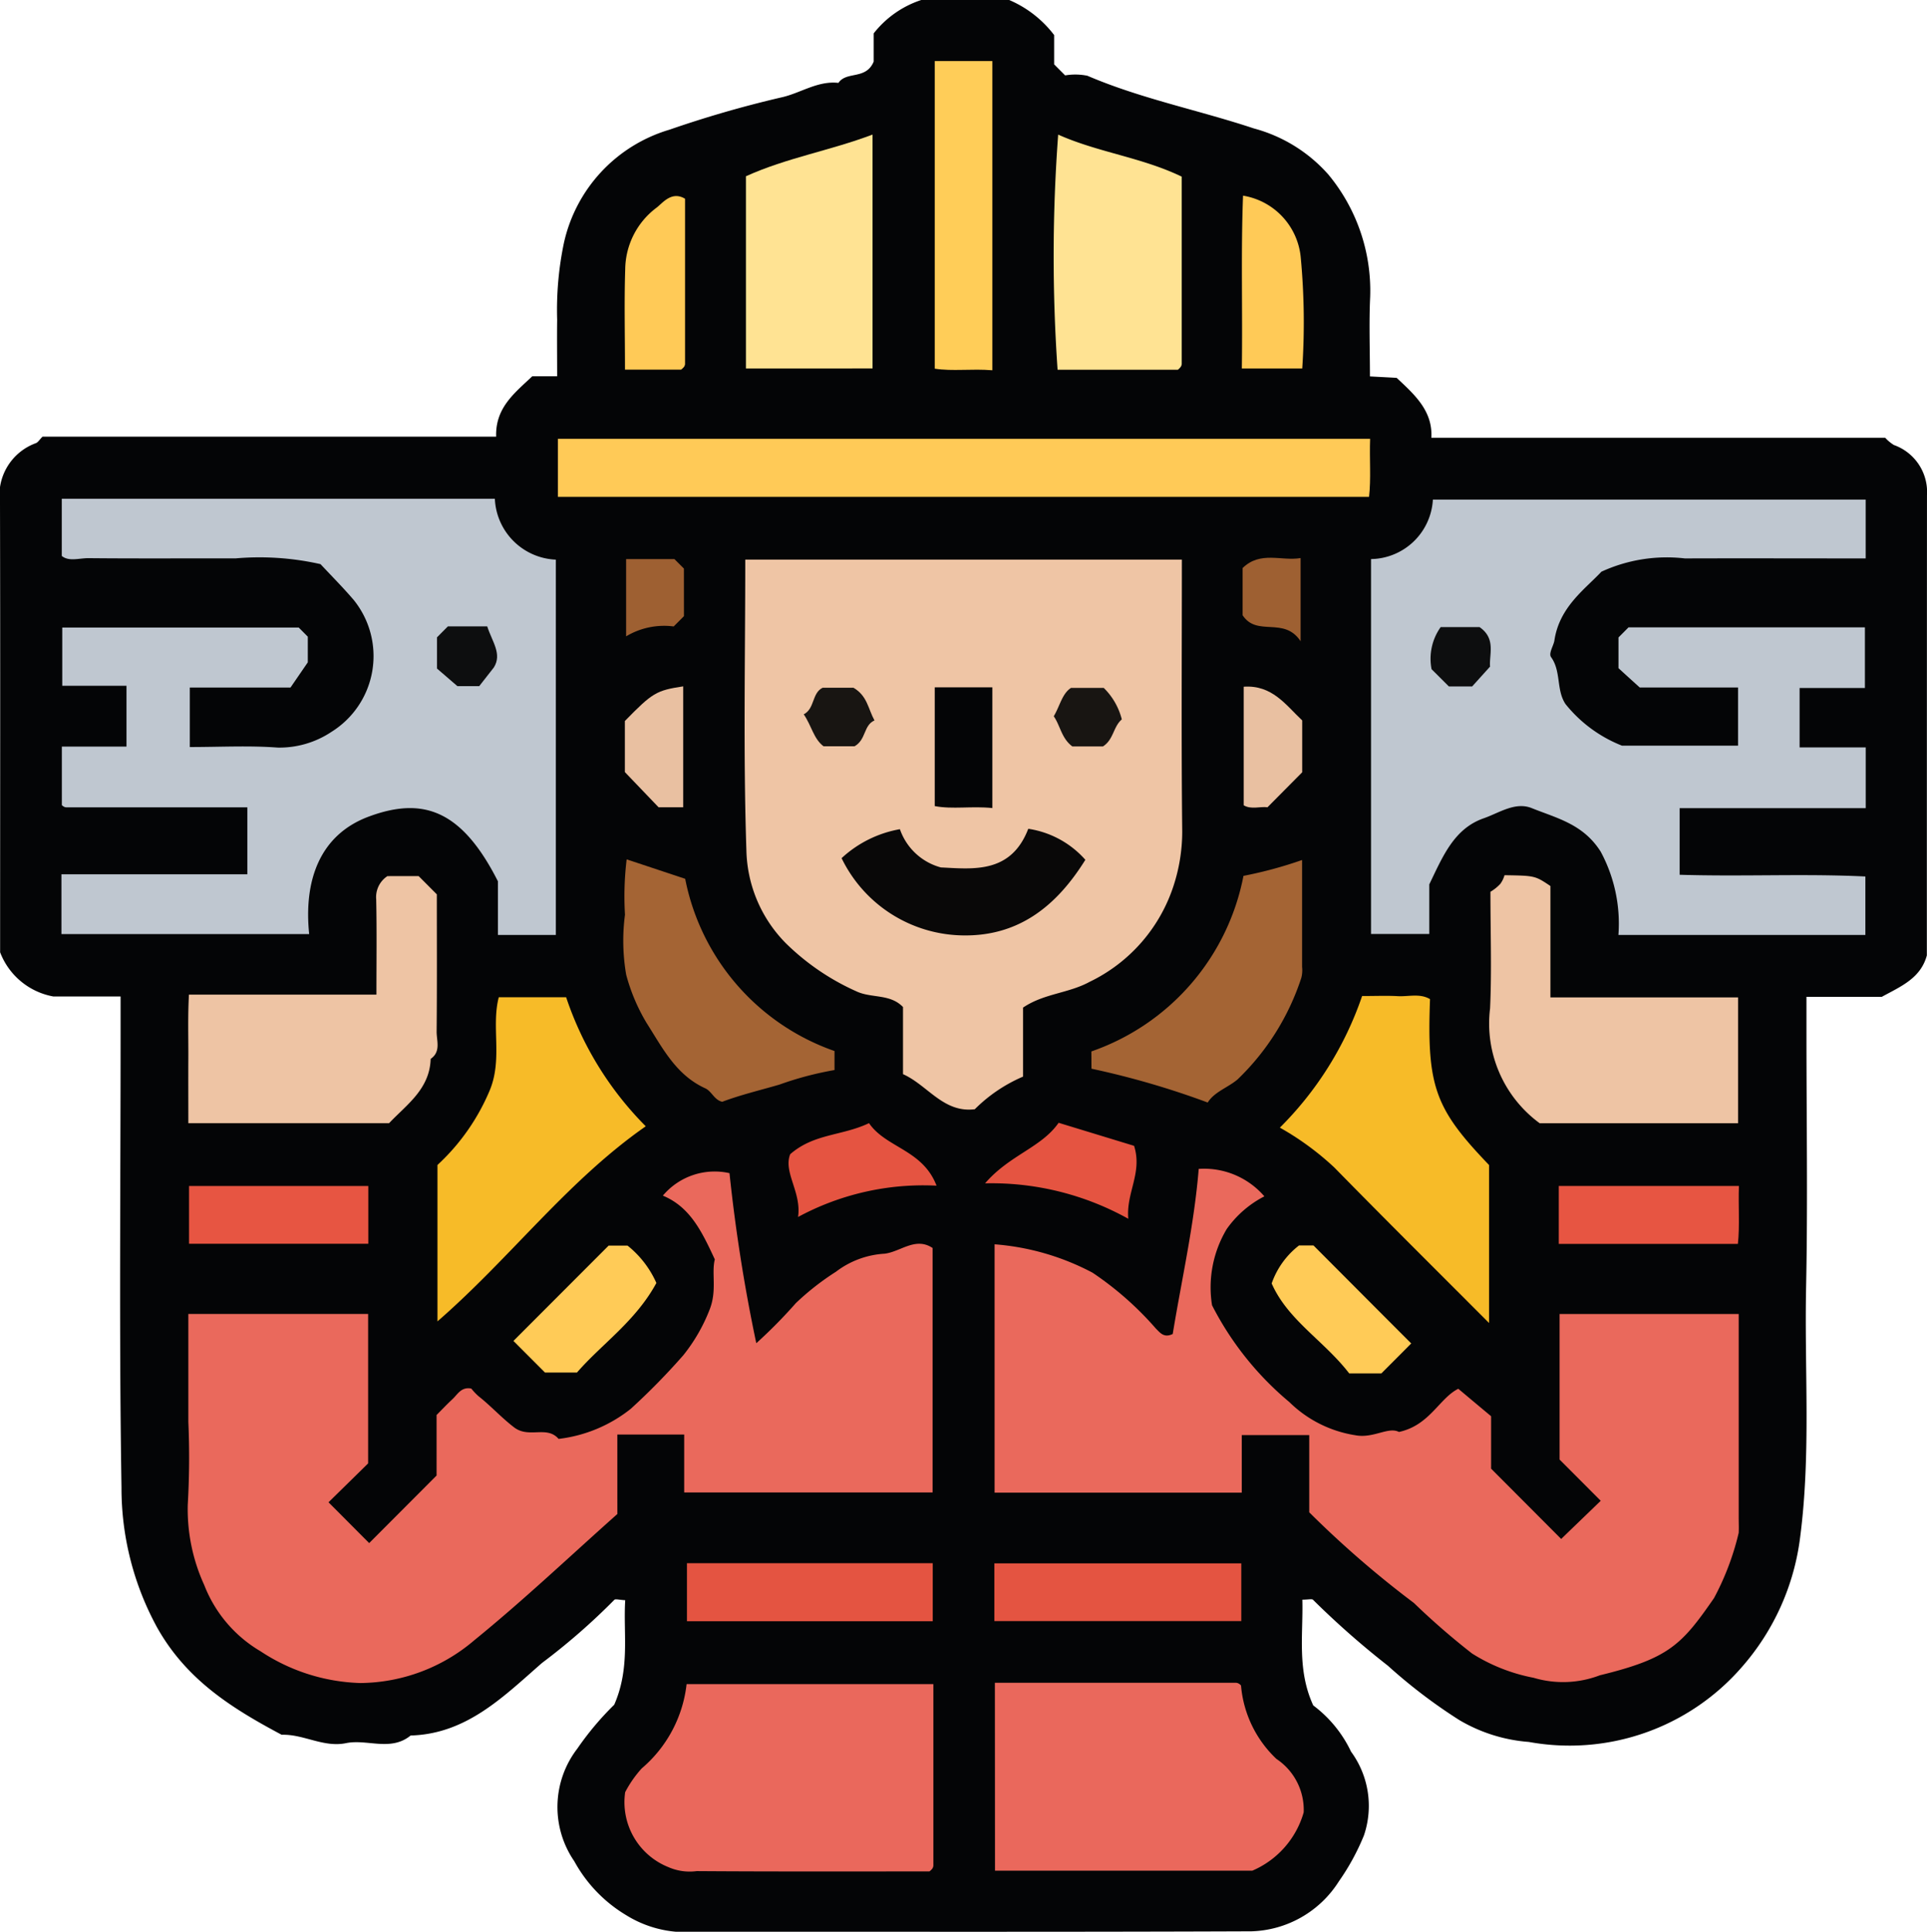 <svg xmlns="http://www.w3.org/2000/svg" width="81.593" height="81.784" viewBox="0 0 81.593 81.784">
  <g id="Grupo_876236" data-name="Grupo 876236" transform="translate(0 0)">
    <g id="Grupo_876237" data-name="Grupo 876237" transform="translate(0 0)">
      <path id="Trazado_613952" data-name="Trazado 613952" d="M45.1,3.192c-.227-.227-.341-.341-.465-.467V1.485A4.719,4.719,0,0,0,42.731,0H39.008a4.24,4.24,0,0,0-2.015,1.414V2.609c-.328.783-1.149.391-1.492.9-.894-.1-1.626.45-2.447.621A46.986,46.986,0,0,0,28.347,5.49,6.45,6.45,0,0,0,23.874,10.3a13.85,13.85,0,0,0-.283,3.23c-.01.788,0,1.576,0,2.4H22.536c-.735.7-1.568,1.323-1.528,2.556H1.8c-.131.131-.192.242-.283.275A2.347,2.347,0,0,0,0,21.309c.015,6.333.005,12.669.005,19.005A2.981,2.981,0,0,0,2.26,42.185H5.106V43.8c0,6.389-.066,12.778.038,19.165a12.3,12.3,0,0,0,1.5,5.917c1.248,2.237,3.182,3.439,5.283,4.558.927-.033,1.77.551,2.725.354.9-.184,1.891.366,2.735-.323,2.381-.066,3.947-1.664,5.568-3.076a27.383,27.383,0,0,0,3.056-2.667c.043-.05.2,0,.462.015-.088,1.424.215,2.866-.465,4.424a12.582,12.582,0,0,0-1.561,1.856,4.053,4.053,0,0,0-.131,4.77,6.036,6.036,0,0,0,2.2,2.285,4.77,4.77,0,0,0,2.1.7c8.124-.005,16.25.015,24.374-.018a4.536,4.536,0,0,0,3.7-2.114,9.8,9.8,0,0,0,1.061-1.944,3.88,3.88,0,0,0-.545-3.548,5.256,5.256,0,0,0-1.6-1.957c-.694-1.508-.422-3-.462-4.477.253,0,.412-.045.455.008a36.121,36.121,0,0,0,3.167,2.788,22.439,22.439,0,0,0,3.023,2.3,6.787,6.787,0,0,0,2.945.927,9.658,9.658,0,0,0,9.01-3.159,10.247,10.247,0,0,0,2.48-5.523c.457-3.53.177-7.051.25-10.573.073-3.566.015-7.134.015-10.7V42.2h3.189c.818-.447,1.646-.785,1.909-1.755q0-9.735.005-19.47a2.113,2.113,0,0,0-1.4-2.136,1.682,1.682,0,0,1-.369-.308H60.607c.063-1.141-.715-1.828-1.47-2.535-.348-.02-.707-.038-1.131-.061,0-1.159-.043-2.268.01-3.374a7.707,7.707,0,0,0-1.768-5.169,6.419,6.419,0,0,0-3.157-1.955c-2.338-.778-4.77-1.253-7.048-2.23a2.562,2.562,0,0,0-.944-.015" transform="translate(0 0)" fill="#040506"/>
      <path id="Trazado_613953" data-name="Trazado 613953" d="M12.513,9.381c0,4.142-.088,8.233.048,12.316a5.767,5.767,0,0,0,1.672,3.927,10.162,10.162,0,0,0,2.987,2.035c.639.3,1.424.093,1.972.664v2.841c1.04.462,1.712,1.654,3.04,1.485a6.51,6.51,0,0,1,2.043-1.381V28.346c.889-.6,1.917-.6,2.811-1.086a6.873,6.873,0,0,0,3.573-4.106,7.42,7.42,0,0,0,.356-2.255C30.973,17.078,31,13.255,31,9.381Z" transform="translate(19.043 14.309)" fill="#efc5a5"/>
      <path id="Trazado_613954" data-name="Trazado 613954" d="M21.351,30.765h2.831v2.452H34.7V22.868c-.73-.485-1.359.164-2.035.242a3.747,3.747,0,0,0-2.056.763A11.069,11.069,0,0,0,28.912,25.2a21.207,21.207,0,0,1-1.677,1.7A70.1,70.1,0,0,1,26.1,19.7a2.865,2.865,0,0,0-2.821.952c1.157.48,1.654,1.525,2.2,2.7-.149.578.1,1.306-.217,2.116A7.324,7.324,0,0,1,24.152,27.4a28.279,28.279,0,0,1-2.23,2.275,6.036,6.036,0,0,1-3.058,1.275c-.5-.581-1.255-.005-1.886-.49-.538-.412-.982-.907-1.505-1.318a2.739,2.739,0,0,1-.306-.323c-.429-.083-.581.25-.8.452s-.45.447-.669.667V32.5l-2.854,2.861c-.6-.6-1.2-1.207-1.722-1.727.553-.545,1.225-1.2,1.677-1.647V25.661H3.187v4.571a34.6,34.6,0,0,1-.025,3.51,7.726,7.726,0,0,0,.7,3.4,5.6,5.6,0,0,0,2.384,2.8,8.07,8.07,0,0,0,4.217,1.343,7.52,7.52,0,0,0,4.826-1.806c2.1-1.707,4.063-3.571,6.063-5.349Z" transform="translate(4.788 29.964)" fill="#ea695c"/>
      <path id="Trazado_613955" data-name="Trazado 613955" d="M30,30.863v3.27a42.5,42.5,0,0,0,4.429,3.836,30.881,30.881,0,0,0,2.465,2.141A7.527,7.527,0,0,0,39.5,41.138a4.364,4.364,0,0,0,2.806-.106c2.932-.715,3.462-1.29,4.833-3.268A11.347,11.347,0,0,0,48.184,35c.01-.212,0-.424,0-.639V25.737H40.6V31.9l1.742,1.745c-.551.533-1.152,1.111-1.674,1.616Q39.461,34.05,37.7,32.285v-2.22c-.437-.364-.874-.73-1.389-1.162-.806.4-1.21,1.548-2.513,1.828-.455-.237-1.086.293-1.864.136a5.1,5.1,0,0,1-2.775-1.4,13.078,13.078,0,0,1-3.275-4.1,4.81,4.81,0,0,1,.621-3.225A4.422,4.422,0,0,1,28.1,20.757a3.369,3.369,0,0,0-2.78-1.162c-.194,2.384-.725,4.692-1.1,6.988-.366.179-.528-.045-.712-.227a13.556,13.556,0,0,0-2.687-2.369,10.572,10.572,0,0,0-4.144-1.2V33.3H27.143V30.863Z" transform="translate(25.436 29.889)" fill="#ea695c"/>
      <path id="Trazado_613956" data-name="Trazado 613956" d="M21.965,10.939a2.7,2.7,0,0,1-2.583-2.578H1.045v2.422c.306.25.742.088,1.141.093,2.071.02,4.142.005,6.212.01A11.74,11.74,0,0,1,12,11.129c.467.5.955.99,1.4,1.51a3.779,3.779,0,0,1-.934,5.589,3.965,3.965,0,0,1-2.283.667c-1.21-.091-2.432-.023-3.717-.023v-2.52H10.73l.732-1.066V14.2c-.106-.106-.217-.22-.384-.386H1.065V16.28h2.72v2.573H1.048v2.47c-.028-.03,0,.015.043.045a.25.25,0,0,0,.134.056c2.54,0,5.083,0,7.677,0V24.26H1.03v2.53H11.52c-.23-2.222.414-4.2,2.546-4.982,2.26-.831,3.907-.293,5.447,2.75v2.27h2.452Z" transform="translate(1.571 12.753)" fill="#bfc7d0"/>
      <path id="Trazado_613957" data-name="Trazado 613957" d="M32.746,11.426a6.629,6.629,0,0,1,3.53-.561c2.538-.008,5.076,0,7.657,0V8.375H25.607a2.667,2.667,0,0,1-2.619,2.518V26.764h2.467v-2.1c.578-1.2,1.053-2.364,2.311-2.8.652-.227,1.328-.71,2.03-.427,1.063.429,2.174.669,2.917,1.843a6.419,6.419,0,0,1,.75,3.525H43.92V24.33c-2.563-.126-5.192.01-7.864-.073V21.438h7.879V18.865h-2.8V16.35H43.9V13.784H33.89c-.119.121-.27.273-.424.427v1.3c.253.232.528.482.9.818h4.162v2.462H33.612a5.778,5.778,0,0,1-2.389-1.76c-.4-.6-.177-1.384-.611-1.987-.116-.159.109-.49.141-.707.21-1.419,1.3-2.172,1.992-2.912" transform="translate(35.064 12.775)" fill="#bfc7d0"/>
      <path id="Trazado_613958" data-name="Trazado 613958" d="M10.5,32.8a2.96,2.96,0,0,0,1.828,3.179,2.242,2.242,0,0,0,1.2.169c3.285.023,6.571.013,9.856.013a.771.771,0,0,0,.114-.109.282.282,0,0,0,.051-.136c0-2.546,0-5.089,0-7.685H13.1A5.483,5.483,0,0,1,11.2,31.8a4.779,4.779,0,0,0-.7,1.005" transform="translate(15.972 43.063)" fill="#ea685c"/>
      <path id="Trazado_613959" data-name="Trazado 613959" d="M16.683,36.166H27.577a3.824,3.824,0,0,0,2.177-2.47A2.59,2.59,0,0,0,28.6,31.434,4.832,4.832,0,0,1,27.1,28.325a.345.345,0,0,0-.073-.066.278.278,0,0,0-.139-.048c-3.384,0-6.77,0-10.21,0Z" transform="translate(25.447 43.028)" fill="#ea685c"/>
      <path id="Trazado_613960" data-name="Trazado 613960" d="M9.354,7.356V9.813H43.7c.088-.763.015-1.586.045-2.457Z" transform="translate(14.268 11.22)" fill="#ffca57"/>
      <path id="Trazado_613961" data-name="Trazado 613961" d="M13.676,15.452c-.3-.3-.525-.528-.763-.765H11.59a1.061,1.061,0,0,0-.475.982c.028,1.323.01,2.649.01,4.035H3.186c-.051.929-.02,1.816-.025,2.7-.005.9,0,1.8,0,2.742h8.5c.722-.77,1.722-1.432,1.76-2.722.447-.308.247-.773.253-1.169.018-1.917.008-3.831.008-5.8" transform="translate(4.814 22.403)" fill="#eec4a4"/>
      <path id="Trazado_613962" data-name="Trazado 613962" d="M27.546,19.844V15.129c-.654-.437-.654-.437-1.944-.457a1.12,1.12,0,0,1-.184.374,1.908,1.908,0,0,1-.412.328c0,1.737.058,3.338-.015,4.932a5.235,5.235,0,0,0,2.1,4.866h8.4V19.844Z" transform="translate(38.102 22.379)" fill="#eec4a4"/>
      <path id="Trazado_613963" data-name="Trazado 613963" d="M16.153,22.178a14.055,14.055,0,0,1-3.369-5.46H9.931c-.321,1.23.159,2.588-.366,3.9a9.06,9.06,0,0,1-2.23,3.2v6.621c3.086-2.682,5.5-5.945,8.818-8.258" transform="translate(11.188 25.5)" fill="#f7bb28"/>
      <path id="Trazado_613964" data-name="Trazado 613964" d="M30.315,30.549V23.862c-2.285-2.379-2.639-3.313-2.5-7.023-.429-.255-.909-.1-1.366-.126s-.934-.005-1.51-.005a14.434,14.434,0,0,1-3.482,5.571,11.941,11.941,0,0,1,2.3,1.682c2.134,2.179,4.3,4.326,6.558,6.589" transform="translate(32.735 25.458)" fill="#f7bb28"/>
      <path id="Trazado_613965" data-name="Trazado 613965" d="M17.868,12.157v-9.9c-1.8.682-3.634.982-5.361,1.765v8.137Z" transform="translate(19.077 3.44)" fill="#ffe393"/>
      <path id="Trazado_613966" data-name="Trazado 613966" d="M17.833,12.211h5.094a.661.661,0,0,0,.111-.111.251.251,0,0,0,.051-.136c0-2.652,0-5.3,0-7.927-1.71-.823-3.556-1.028-5.232-1.78a69.617,69.617,0,0,0-.025,9.955" transform="translate(26.948 3.441)" fill="#ffe393"/>
      <path id="Trazado_613967" data-name="Trazado 613967" d="M18.3,23.254a35.394,35.394,0,0,1,4.922,1.432c.285-.455.843-.624,1.263-.977a10.453,10.453,0,0,0,2.7-4.3,1.282,1.282,0,0,0,.033-.465c0-1.48,0-2.96,0-4.525a17.712,17.712,0,0,1-2.482.672,9.846,9.846,0,0,1-6.44,7.432Z" transform="translate(27.915 21.988)" fill="#a46434"/>
      <path id="Trazado_613968" data-name="Trazado 613968" d="M13.072,15.229l-2.477-.823a13.044,13.044,0,0,0-.071,2.343,8.44,8.44,0,0,0,.051,2.54,7.934,7.934,0,0,0,.861,2.038c.687,1.078,1.248,2.207,2.49,2.773.27.124.384.5.717.568.8-.3,1.619-.492,2.422-.727a13.9,13.9,0,0,1,2.331-.616V22.52a9.7,9.7,0,0,1-6.323-7.291" transform="translate(15.939 21.974)" fill="#a46434"/>
      <path id="Trazado_613969" data-name="Trazado 613969" d="M18.112,1.023H15.673V14.046c.747.119,1.568-.005,2.439.068Z" transform="translate(23.906 1.561)" fill="#ffcd58"/>
      <rect id="Rectángulo_324897" data-name="Rectángulo 324897" width="10.407" height="2.457" transform="translate(29.087 66.176)" fill="#e45441"/>
      <rect id="Rectángulo_324898" data-name="Rectángulo 324898" width="10.455" height="2.444" transform="translate(42.104 66.183)" fill="#e45441"/>
      <rect id="Rectángulo_324899" data-name="Rectángulo 324899" width="7.589" height="2.445" transform="translate(8.005 50.208)" fill="#e75542"/>
      <path id="Trazado_613970" data-name="Trazado 613970" d="M26.136,19.881v2.452H33.72c.083-.758.013-1.581.043-2.452Z" transform="translate(39.866 30.325)" fill="#e75542"/>
      <path id="Trazado_613971" data-name="Trazado 613971" d="M14.662,22.464a4.211,4.211,0,0,0-1.222-1.583h-.8L8.609,24.916l1.336,1.338H11.3c1.028-1.192,2.482-2.167,3.361-3.79" transform="translate(13.131 31.85)" fill="#ffcb57"/>
      <path id="Trazado_613972" data-name="Trazado 613972" d="M24.607,26.3h1.359c.45-.452.9-.9,1.265-1.27-1.321-1.321-2.641-2.647-4.139-4.149h-.611a3.485,3.485,0,0,0-1.159,1.609c.687,1.561,2.217,2.422,3.285,3.811" transform="translate(32.523 31.843)" fill="#ffcb57"/>
      <path id="Trazado_613973" data-name="Trazado 613973" d="M10.485,10.635h2.381a.806.806,0,0,0,.109-.1.236.236,0,0,0,.058-.134q0-3.5,0-7c-.578-.348-.962.2-1.215.384A3.3,3.3,0,0,0,10.5,6.39c-.045,1.374-.01,2.753-.01,4.245" transform="translate(15.973 5.013)" fill="#ffca57"/>
      <path id="Trazado_613974" data-name="Trazado 613974" d="M20.873,3.28c-.093,2.432-.015,4.849-.051,7.316H23.38a29.4,29.4,0,0,0-.061-4.667A2.926,2.926,0,0,0,20.873,3.28" transform="translate(31.76 5.003)" fill="#ffca57"/>
      <path id="Trazado_613975" data-name="Trazado 613975" d="M16.628,18.828c-1.157.548-2.328.434-3.338,1.316-.3.768.487,1.606.333,2.657a11.154,11.154,0,0,1,5.864-1.326c-.586-1.53-2.144-1.6-2.859-2.647" transform="translate(20.168 28.719)" fill="#e55441"/>
      <path id="Trazado_613976" data-name="Trazado 613976" d="M22.58,22.883c-.1-1.1.609-1.942.245-3.086l-3.195-.975c-.73,1.051-2.076,1.359-3.114,2.563a11.911,11.911,0,0,1,6.063,1.5" transform="translate(25.194 28.71)" fill="#e55441"/>
      <path id="Trazado_613977" data-name="Trazado 613977" d="M12.947,11.506c-1.141.174-1.3.27-2.47,1.467v2.162l1.427,1.49h1.043Z" transform="translate(15.981 17.55)" fill="#e9c0a1"/>
      <path id="Trazado_613978" data-name="Trazado 613978" d="M21.861,16.619l1.47-1.482V12.942c-.694-.652-1.27-1.51-2.477-1.427v5.02c.316.189.689.043,1.008.083" transform="translate(31.807 17.556)" fill="#e9c0a1"/>
      <path id="Trazado_613979" data-name="Trazado 613979" d="M12.947,9.774l-.4-.4H10.5v3.27a3.129,3.129,0,0,1,2.015-.419c.164-.164.275-.275.434-.437Z" transform="translate(16.011 14.295)" fill="#9e6032"/>
      <path id="Trazado_613980" data-name="Trazado 613980" d="M20.835,9.784v2c.611.932,1.75.033,2.455,1.1V9.363c-.813.139-1.7-.313-2.455.422" transform="translate(31.78 14.262)" fill="#9e6032"/>
      <path id="Trazado_613981" data-name="Trazado 613981" d="M14.11,15.133a5.8,5.8,0,0,0,5.124,3.275c2.338.045,3.957-1.2,5.2-3.2a4.014,4.014,0,0,0-2.417-1.313c-.735,1.912-2.336,1.7-3.7,1.636a2.532,2.532,0,0,1-1.735-1.619,4.872,4.872,0,0,0-2.465,1.222" transform="translate(21.522 21.191)" fill="#090808"/>
      <path id="Trazado_613982" data-name="Trazado 613982" d="M18.112,11.522H15.673V16.55c.747.144,1.571-.008,2.439.083Z" transform="translate(23.906 17.575)" fill="#040506"/>
      <path id="Trazado_613983" data-name="Trazado 613983" d="M14.314,14.006H15.63c.495-.28.374-.891.843-1.093-.273-.495-.3-1.038-.889-1.384H14.277c-.46.222-.328.886-.8,1.124.341.505.417,1.035.838,1.354" transform="translate(20.555 17.586)" fill="#181512"/>
      <path id="Trazado_613984" data-name="Trazado 613984" d="M18.452,14.009h1.3c.455-.285.434-.836.8-1.144a2.838,2.838,0,0,0-.765-1.333H18.4c-.376.24-.47.765-.73,1.2.278.4.328.937.785,1.275" transform="translate(26.948 17.59)" fill="#181512"/>
      <path id="Trazado_613985" data-name="Trazado 613985" d="M9.453,10.5H7.789c-.152.154-.3.3-.462.465v1.321l.864.745h.924c.167-.212.391-.5.619-.79.359-.573-.071-1.088-.28-1.74" transform="translate(11.176 16.016)" fill="#0d0e0f"/>
      <path id="Trazado_613986" data-name="Trazado 613986" d="M24.047,12.293l.735.732h.982c.22-.242.465-.515.76-.841-.045-.513.263-1.182-.444-1.672H24.433a2.306,2.306,0,0,0-.386,1.78" transform="translate(36.568 16.036)" fill="#0d0e0f"/>
    </g>
  </g>
</svg>
